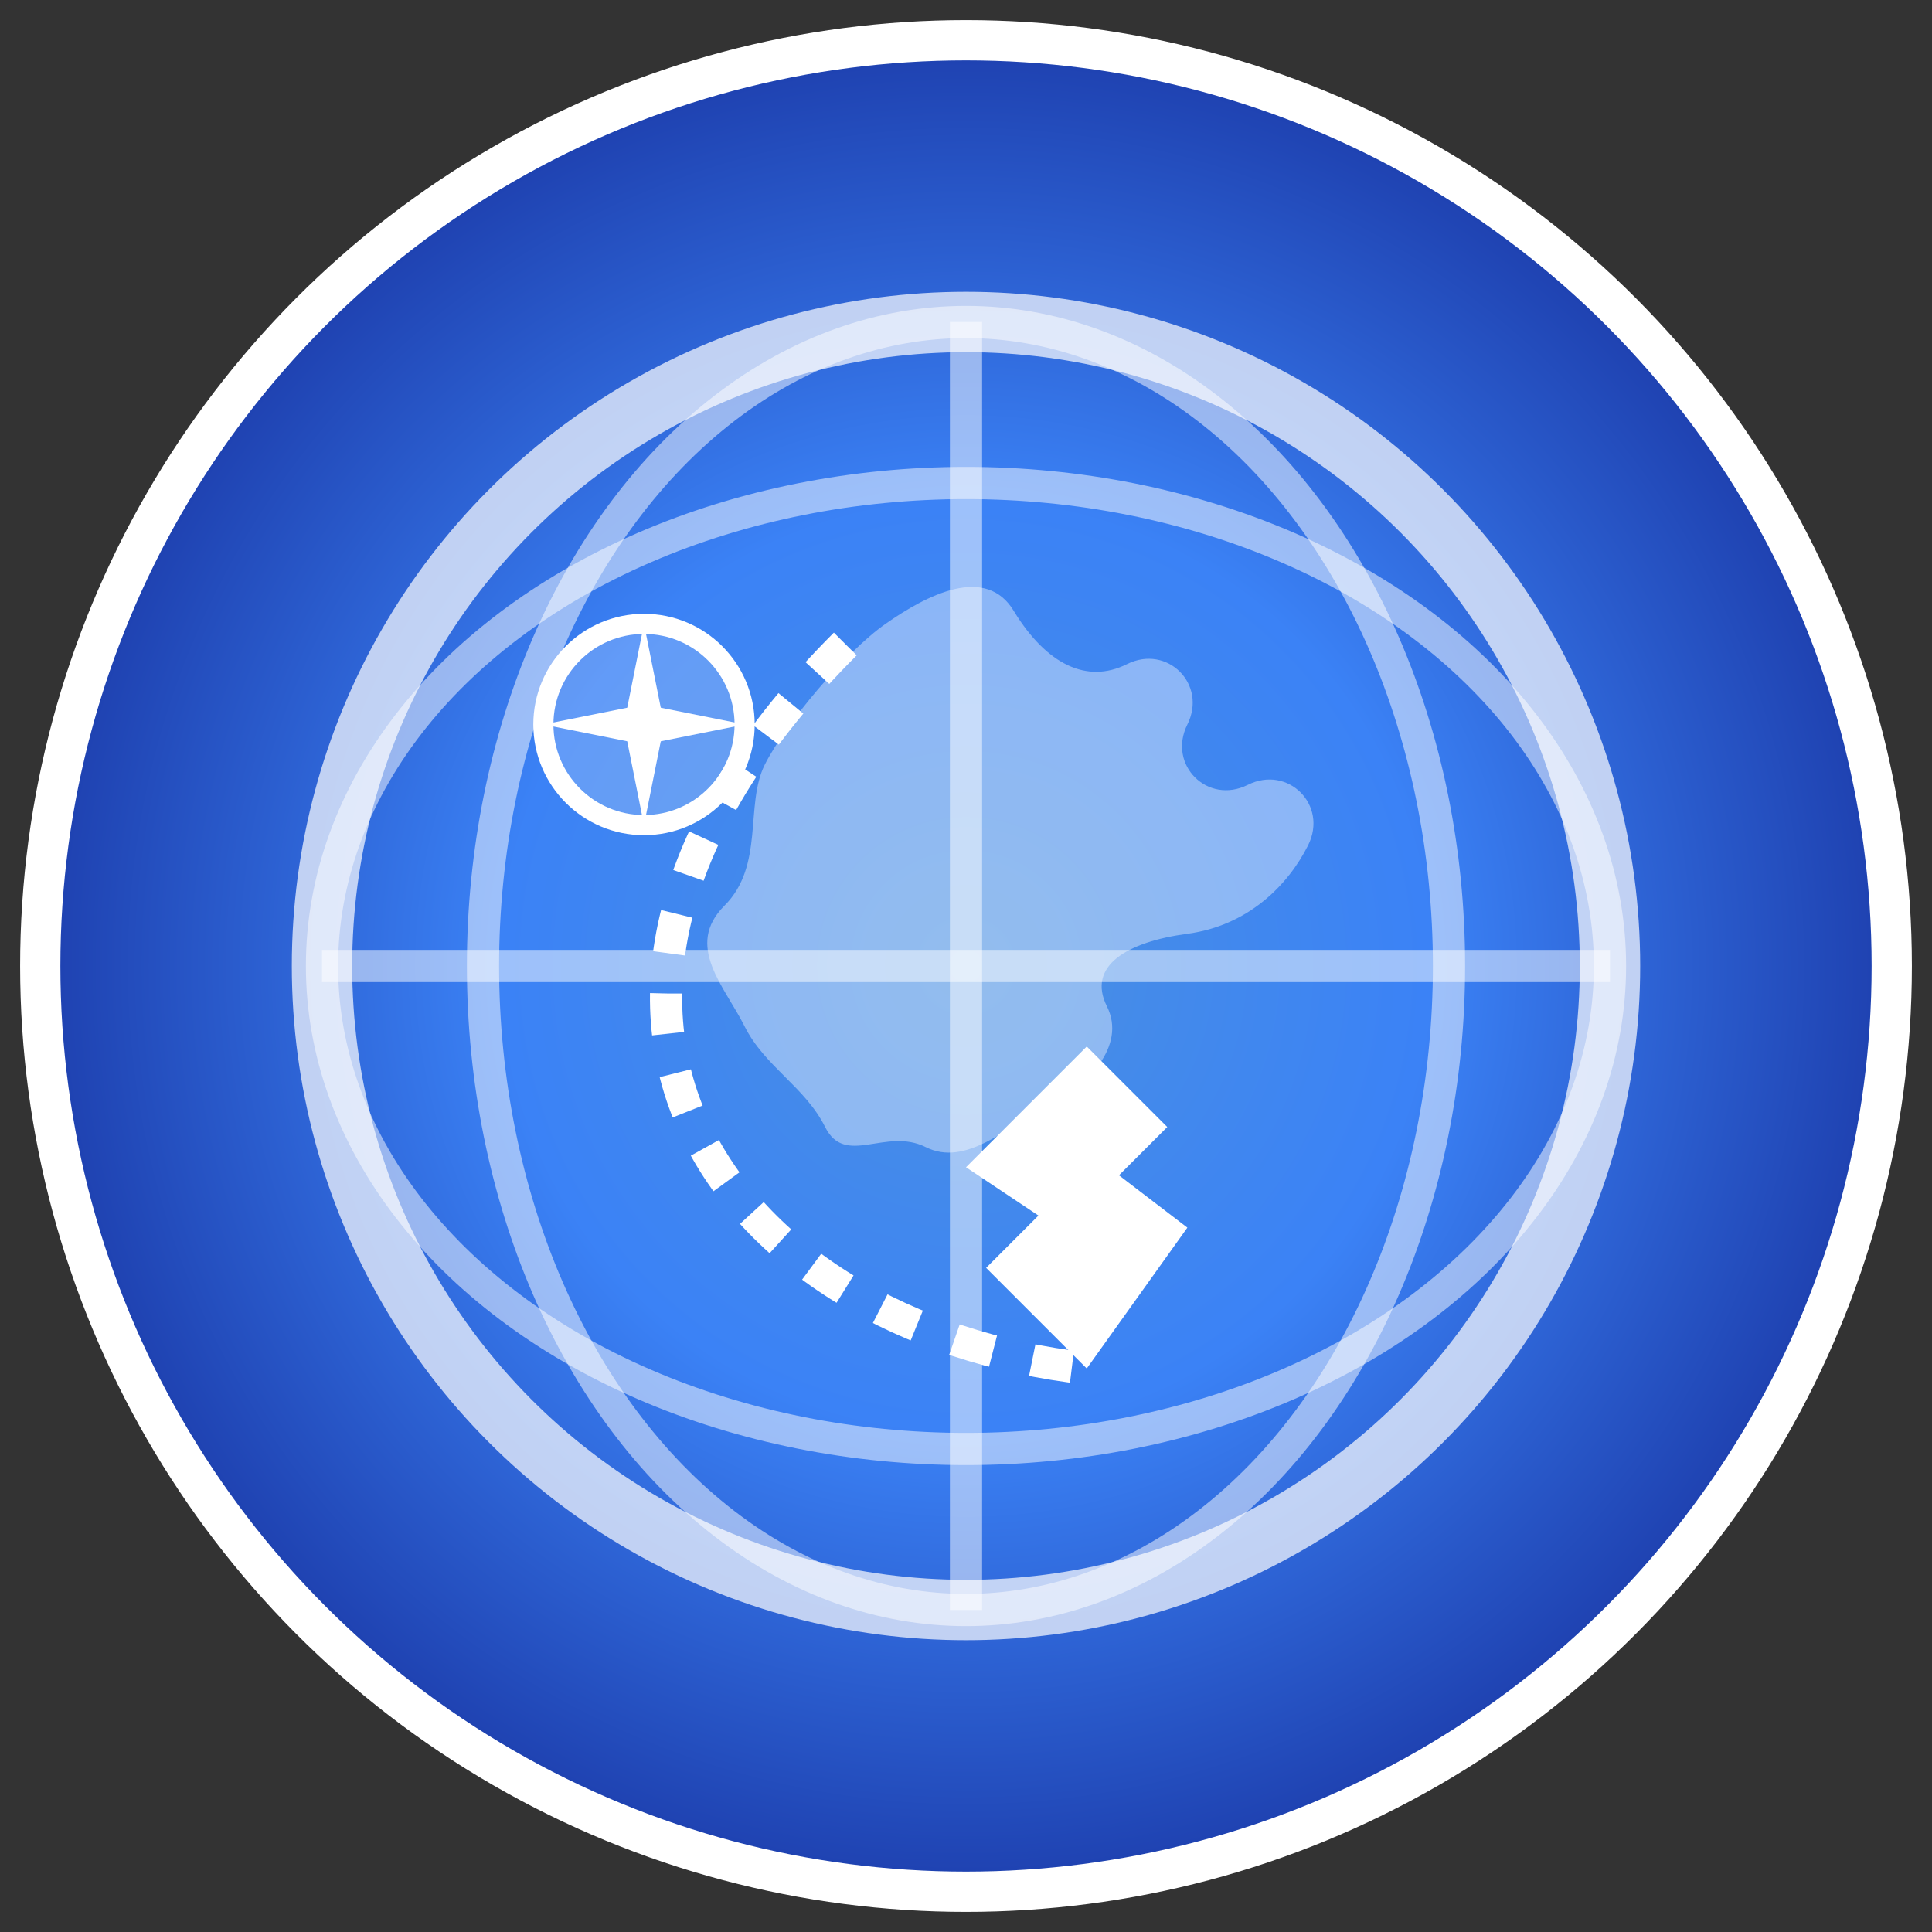 <svg xmlns="http://www.w3.org/2000/svg" width="48" height="48" viewBox="0 0 48 48" fill="none">
  <rect x="0" y="0" width="48" height="48" fill="#333333" stroke="none"/>
  <!-- Outer Circle with gradient -->
  <circle cx="24" cy="24" r="23" fill="url(#travel_gradient)" stroke="white" stroke-width="1" />
  
  <!-- Globe elements -->
  <circle cx="24" cy="24" r="16" fill="none" stroke="white" stroke-width="1.5" stroke-opacity="0.7" />
  
  <!-- Latitude lines -->
  <path d="M8 24h32" stroke="white" stroke-width="0.8" stroke-opacity="0.5" />
  <path d="M24 8v32" stroke="white" stroke-width="0.8" stroke-opacity="0.5" />
  <ellipse cx="24" cy="24" rx="12" ry="16" stroke="white" stroke-width="0.8" stroke-opacity="0.5" fill="none" />
  <ellipse cx="24" cy="24" rx="16" ry="12" stroke="white" stroke-width="0.8" stroke-opacity="0.5" fill="none" />
  
  <!-- Continents stylized -->
  <path d="M22 15.5C23 14.8 24.5 14 25.2 15.2C26 16.5 27 17 28 16.5C29 16 30 17 29.5 18C29 19 30 20 31 19.5C32 19 33 20 32.5 21C32 22 31 23 29.5 23.2C28 23.4 27 24 27.5 25C28 26 27 27 26 27.5C25 28 24 29 23 28.5C22 28 21 29 20.5 28C20 27 19 26.5 18.5 25.5C18 24.5 17 23.5 18 22.5C19 21.5 18.5 20 19 19C19.5 18 21 16.2 22 15.5Z" fill="white" fill-opacity="0.4" />
  
  <!-- Airplane path -->
  <path d="M21 16C12 25 18 33 27 34" stroke="white" stroke-width="0.8" stroke-dasharray="1 1" />
  
  <!-- Airplane -->
  <path d="M27 34L24.5 31.5L25.8 30.2L24 29L27 26L29 28L27.8 29.2L29.5 30.5L27 34Z" fill="white" />
  
  <!-- Compass Rose -->
  <circle cx="16" cy="18" r="2.5" fill="white" fill-opacity="0.2" stroke="white" stroke-width="0.5" />
  <path d="M16 15.5L16.5 18L16 20.5L15.5 18L16 15.5Z" fill="white" />
  <path d="M13.5 18L16 17.5L18.5 18L16 18.5L13.5 18Z" fill="white" />
  
  <!-- Radial gradient definition -->
  <defs>
    <radialGradient id="travel_gradient" cx="24" cy="24" r="23" gradientUnits="userSpaceOnUse">
      <stop offset="0" stop-color="#4A90E2" />
      <stop offset="0.5" stop-color="#3B82F6" />
      <stop offset="1" stop-color="#1E40AF" />
    </radialGradient>
  </defs>
</svg> 